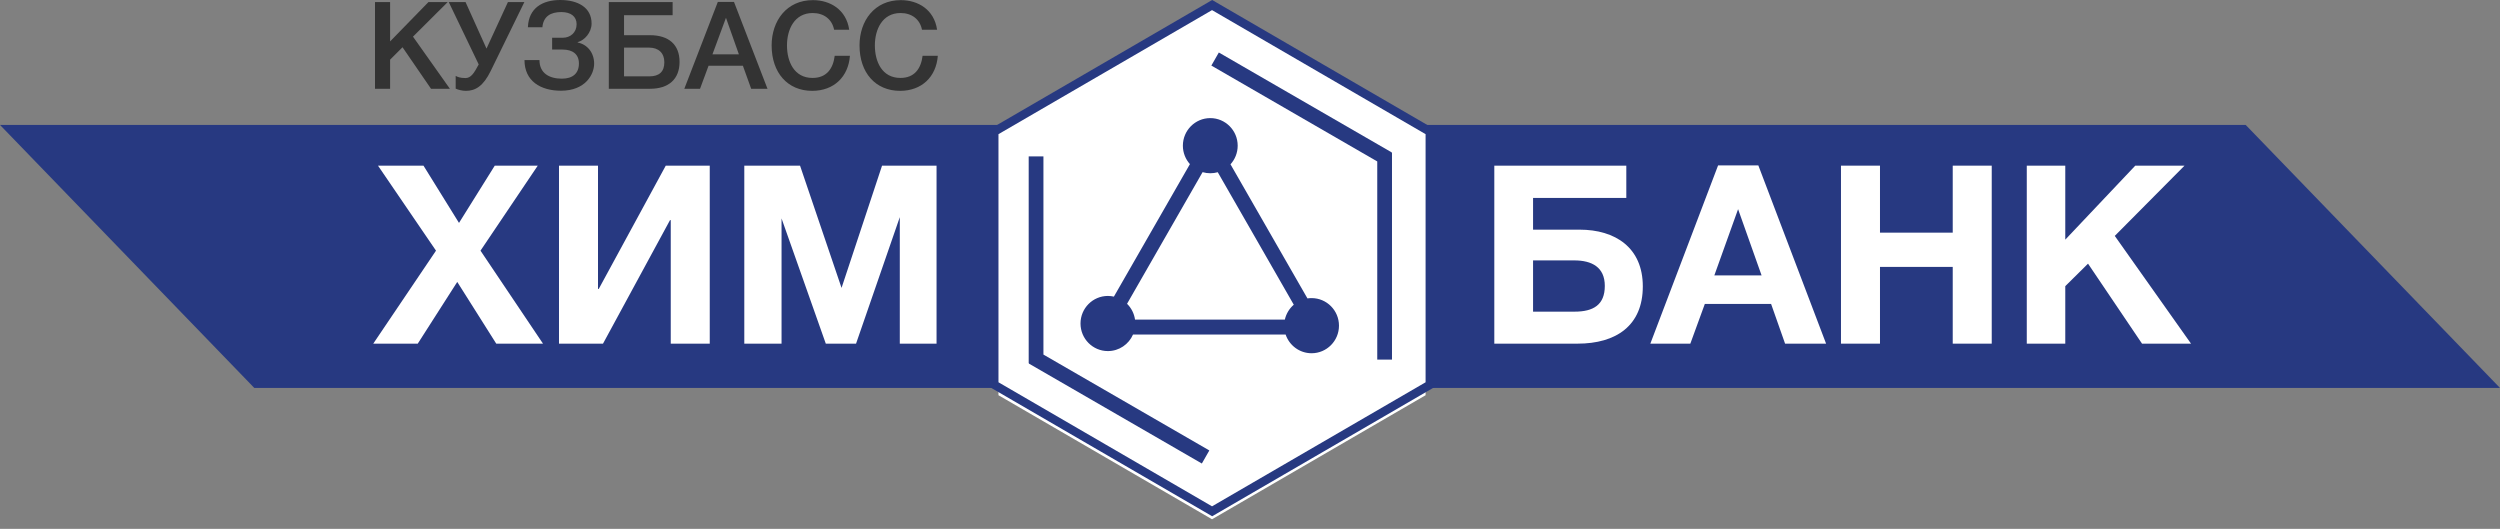 <svg width="260" height="55" viewBox="0 0 260 55" fill="none" xmlns="http://www.w3.org/2000/svg">
<rect x="0" y="0" width="260" height="55" fill="#808080" stroke="none"/>
<path fill-rule="evenodd" clip-rule="evenodd" d="M0 12.994L26.447 40.346H260L233.553 12.994H0Z" fill="#273981"/>
<path d="M55.926 17.229H51.454L47.736 23.183L44.044 17.229H39.312L45.344 26.069L38.818 35.74H43.446L47.554 29.319L51.61 35.74H56.472L49.972 26.069L55.926 17.229Z" fill="white"/>
<path d="M73.814 17.229H69.238L62.27 30.047H62.192V17.229H58.136V35.74H62.712L69.68 22.896H69.758V35.74H73.814V17.229Z" fill="white"/>
<path d="M77.407 35.74H81.281V22.715L85.883 35.74H89.029L93.579 22.584V35.74H97.401V17.229H91.733L87.521 29.942L83.205 17.229H77.407V35.74Z" fill="white"/>
<path d="M159.438 23.884V20.582H169.136V17.228H155.408V35.74H164.066C168.07 35.74 170.852 33.868 170.852 29.786C170.852 25.756 167.992 23.884 164.274 23.884H159.438ZM166.9 29.734C166.9 31.71 165.704 32.412 163.754 32.412H159.438V27.082H163.728C165.548 27.082 166.9 27.784 166.9 29.734Z" fill="white"/>
<path d="M182.867 17.202H178.681L171.635 35.74H175.795L177.303 31.606H184.193L185.649 35.74H189.913L182.867 17.202ZM183.205 28.642H178.291L180.761 21.752L183.205 28.642Z" fill="white"/>
<path d="M207.14 17.228H203.084V24.196H195.518V17.228H191.462V35.74H195.518V27.758H203.084V35.74H207.14V17.228Z" fill="white"/>
<path d="M227.191 17.228H222.069L214.789 24.924V17.228H210.785V35.74H214.789V29.76L217.155 27.42L222.771 35.74H227.867L219.937 24.534L227.191 17.228Z" fill="white"/>
<path fill-rule="evenodd" clip-rule="evenodd" d="M136.404 32.35C137.978 32.35 139.254 33.634 139.254 35.217C139.254 36.801 137.978 38.085 136.404 38.085C135.152 38.085 134.087 37.269 133.705 36.138H125.856H117.834C117.395 37.151 116.389 37.859 115.22 37.859C113.647 37.859 112.373 36.576 112.373 34.991C112.373 33.409 113.647 32.126 115.22 32.126C115.435 32.126 115.644 32.15 115.845 32.195L119.719 25.444L123.752 18.416C123.297 17.908 123.019 17.235 123.019 16.498C123.019 14.915 124.295 13.63 125.869 13.63C127.441 13.63 128.719 14.915 128.719 16.498C128.719 17.244 128.436 17.924 127.971 18.435L131.993 25.444L135.975 32.382C136.115 32.361 136.258 32.35 136.404 32.35ZM117.213 32.941C117.652 33.373 117.953 33.946 118.043 34.587H125.856H133.623C133.761 33.973 134.094 33.432 134.553 33.037L130.65 26.232L126.647 19.258C126.4 19.329 126.138 19.366 125.869 19.366C125.59 19.366 125.323 19.326 125.069 19.251L121.062 26.232L117.213 32.941Z" fill="#273981"/>
<path fill-rule="evenodd" clip-rule="evenodd" d="M126.051 2.399L137.156 8.85L148.261 15.3V28.202V41.104L137.156 47.555L126.051 54.005L114.946 47.555L103.841 41.104V28.202V15.3L114.946 8.85L126.051 2.399Z" fill="white"/>
<path fill-rule="evenodd" clip-rule="evenodd" d="M136.404 32.35C137.978 32.35 139.254 33.634 139.254 35.217C139.254 36.801 137.978 38.085 136.404 38.085C135.152 38.085 134.087 37.269 133.705 36.138H125.856H117.834C117.395 37.151 116.389 37.859 115.22 37.859C113.647 37.859 112.373 36.576 112.373 34.991C112.373 33.409 113.647 32.126 115.22 32.126C115.435 32.126 115.644 32.15 115.845 32.195L119.719 25.444L123.752 18.416C123.297 17.908 123.019 17.235 123.019 16.498C123.019 14.915 124.295 13.63 125.869 13.63C127.441 13.63 128.719 14.915 128.719 16.498C128.719 17.244 128.436 17.924 127.971 18.435L131.993 25.444L135.975 32.382C136.115 32.361 136.258 32.35 136.404 32.35ZM117.213 32.941C117.652 33.373 117.953 33.946 118.043 34.587H125.856H133.623C133.761 33.973 134.094 33.432 134.553 33.037L130.65 26.232L126.647 19.258C126.4 19.329 126.138 19.366 125.869 19.366C125.59 19.366 125.323 19.326 125.069 19.251L121.062 26.232L117.213 32.941Z" fill="#273981"/>
<path fill-rule="evenodd" clip-rule="evenodd" d="M126.066 0L137.619 6.712L149.173 13.423V26.845V40.268L137.619 46.979L126.066 53.69L114.512 46.979L102.959 40.268V26.845V13.423L114.512 6.712L126.066 0Z" fill="#273981"/>
<path fill-rule="evenodd" clip-rule="evenodd" d="M126.081 0.581L137.386 7.148L148.692 13.715V26.85V39.984L137.386 46.551L126.081 53.118L114.776 46.551L103.471 39.984V26.85V13.715L114.776 7.148L126.081 0.581Z" fill="#273981"/>
<path fill-rule="evenodd" clip-rule="evenodd" d="M126.051 1.052L137.156 7.503L148.261 13.953V26.855V39.757L137.156 46.207L126.051 52.658L114.946 46.207L103.841 39.757V26.855V13.953L114.946 7.503L126.051 1.052Z" fill="white"/>
<path fill-rule="evenodd" clip-rule="evenodd" d="M106.999 37.808L124.993 48.206L125.77 46.846L108.517 36.876V16.265H106.984V37.773H107.019L106.999 37.808Z" fill="#273981"/>
<path fill-rule="evenodd" clip-rule="evenodd" d="M144.752 15.858L126.758 5.46L125.981 6.82L143.234 16.79V37.401H144.767V15.893H144.732L144.752 15.858Z" fill="#273981"/>
<path fill-rule="evenodd" clip-rule="evenodd" d="M136.404 31.003C137.978 31.003 139.254 32.287 139.254 33.869C139.254 35.454 137.978 36.737 136.404 36.737C135.152 36.737 134.087 35.922 133.705 34.791H125.856H117.834C117.395 35.804 116.389 36.512 115.22 36.512C113.647 36.512 112.373 35.229 112.373 33.644C112.373 32.062 113.647 30.778 115.22 30.778C115.435 30.778 115.644 30.803 115.845 30.848L119.719 24.097L123.752 17.069C123.297 16.561 123.019 15.888 123.019 15.151C123.019 13.568 124.295 12.283 125.869 12.283C127.441 12.283 128.719 13.568 128.719 15.151C128.719 15.897 128.436 16.577 127.971 17.088L131.993 24.097L135.975 31.035C136.115 31.014 136.258 31.003 136.404 31.003ZM117.213 31.594C117.652 32.025 117.953 32.599 118.043 33.24H125.856H133.623C133.761 32.626 134.094 32.085 134.553 31.69L130.65 24.885L126.647 17.911C126.4 17.982 126.138 18.018 125.869 18.018C125.59 18.018 125.323 17.979 125.069 17.904L121.062 24.885L117.213 31.594Z" fill="#273981"/>
<path d="M46.561 0.215H44.56L40.57 4.306V0.215H39V9.233H40.57V6.206L41.862 4.914L44.826 9.233H46.789L42.951 3.812L46.561 0.215Z" fill="#333333"/>
<path d="M49.785 6.7L49.772 6.725C49.304 7.599 48.987 8.118 48.404 8.118C47.847 8.118 47.556 7.991 47.391 7.89V9.22C47.645 9.334 48.05 9.448 48.455 9.448C49.456 9.448 50.266 8.941 51.026 7.396L54.534 0.215H52.825L50.596 5.053L48.417 0.215H46.669L49.785 6.7Z" fill="#333333"/>
<path d="M61.791 6.624C61.791 5.471 61.081 4.623 60.081 4.42V4.382C60.777 4.205 61.525 3.394 61.525 2.444C61.525 0.747 60.056 0 58.27 0C56.433 0 54.977 0.823 54.901 2.837H56.408C56.509 1.71 57.257 1.254 58.371 1.254C59.384 1.254 59.967 1.722 59.967 2.52C59.967 3.369 59.334 3.926 58.523 3.926H57.421V5.155H58.523C59.549 5.155 60.208 5.636 60.208 6.598C60.208 7.624 59.574 8.181 58.434 8.181C57.155 8.181 56.104 7.637 56.104 6.244H54.546C54.546 8.422 56.206 9.435 58.346 9.435C60.879 9.435 61.791 7.738 61.791 6.624Z" fill="#333333"/>
<path d="M70.674 6.434C70.674 4.661 69.572 3.66 67.597 3.66H64.899V1.583H69.952V0.215H63.316V9.233H67.597C69.56 9.233 70.674 8.219 70.674 6.434ZM69.091 6.472C69.091 7.447 68.572 7.941 67.533 7.941H64.899V4.952H67.508C68.496 4.952 69.091 5.522 69.091 6.472Z" fill="#333333"/>
<path d="M76.337 0.203H74.652L71.169 9.233H72.803L73.69 6.839H77.261L78.122 9.233H79.819L76.337 0.203ZM76.843 5.648H74.095L75.501 1.849L76.843 5.648Z" fill="#333333"/>
<path d="M88.393 5.8H86.81C86.646 7.13 85.974 8.105 84.505 8.105C82.58 8.105 81.846 6.396 81.846 4.724C81.846 3.065 82.618 1.355 84.518 1.355C85.683 1.355 86.532 2.001 86.747 3.09H88.317C88.013 1.001 86.342 0.013 84.543 0.013C81.808 0.013 80.25 2.166 80.25 4.724C80.25 7.574 81.922 9.448 84.467 9.448C86.722 9.448 88.229 7.991 88.393 5.8Z" fill="#333333"/>
<path d="M97.533 5.8H95.95C95.785 7.13 95.114 8.105 93.645 8.105C91.72 8.105 90.986 6.396 90.986 4.724C90.986 3.065 91.758 1.355 93.658 1.355C94.823 1.355 95.671 2.001 95.887 3.09H97.457C97.153 1.001 95.481 0.013 93.683 0.013C90.948 0.013 89.39 2.166 89.39 4.724C89.39 7.574 91.061 9.448 93.607 9.448C95.862 9.448 97.369 7.991 97.533 5.8Z" fill="#333333"/>
</svg>
